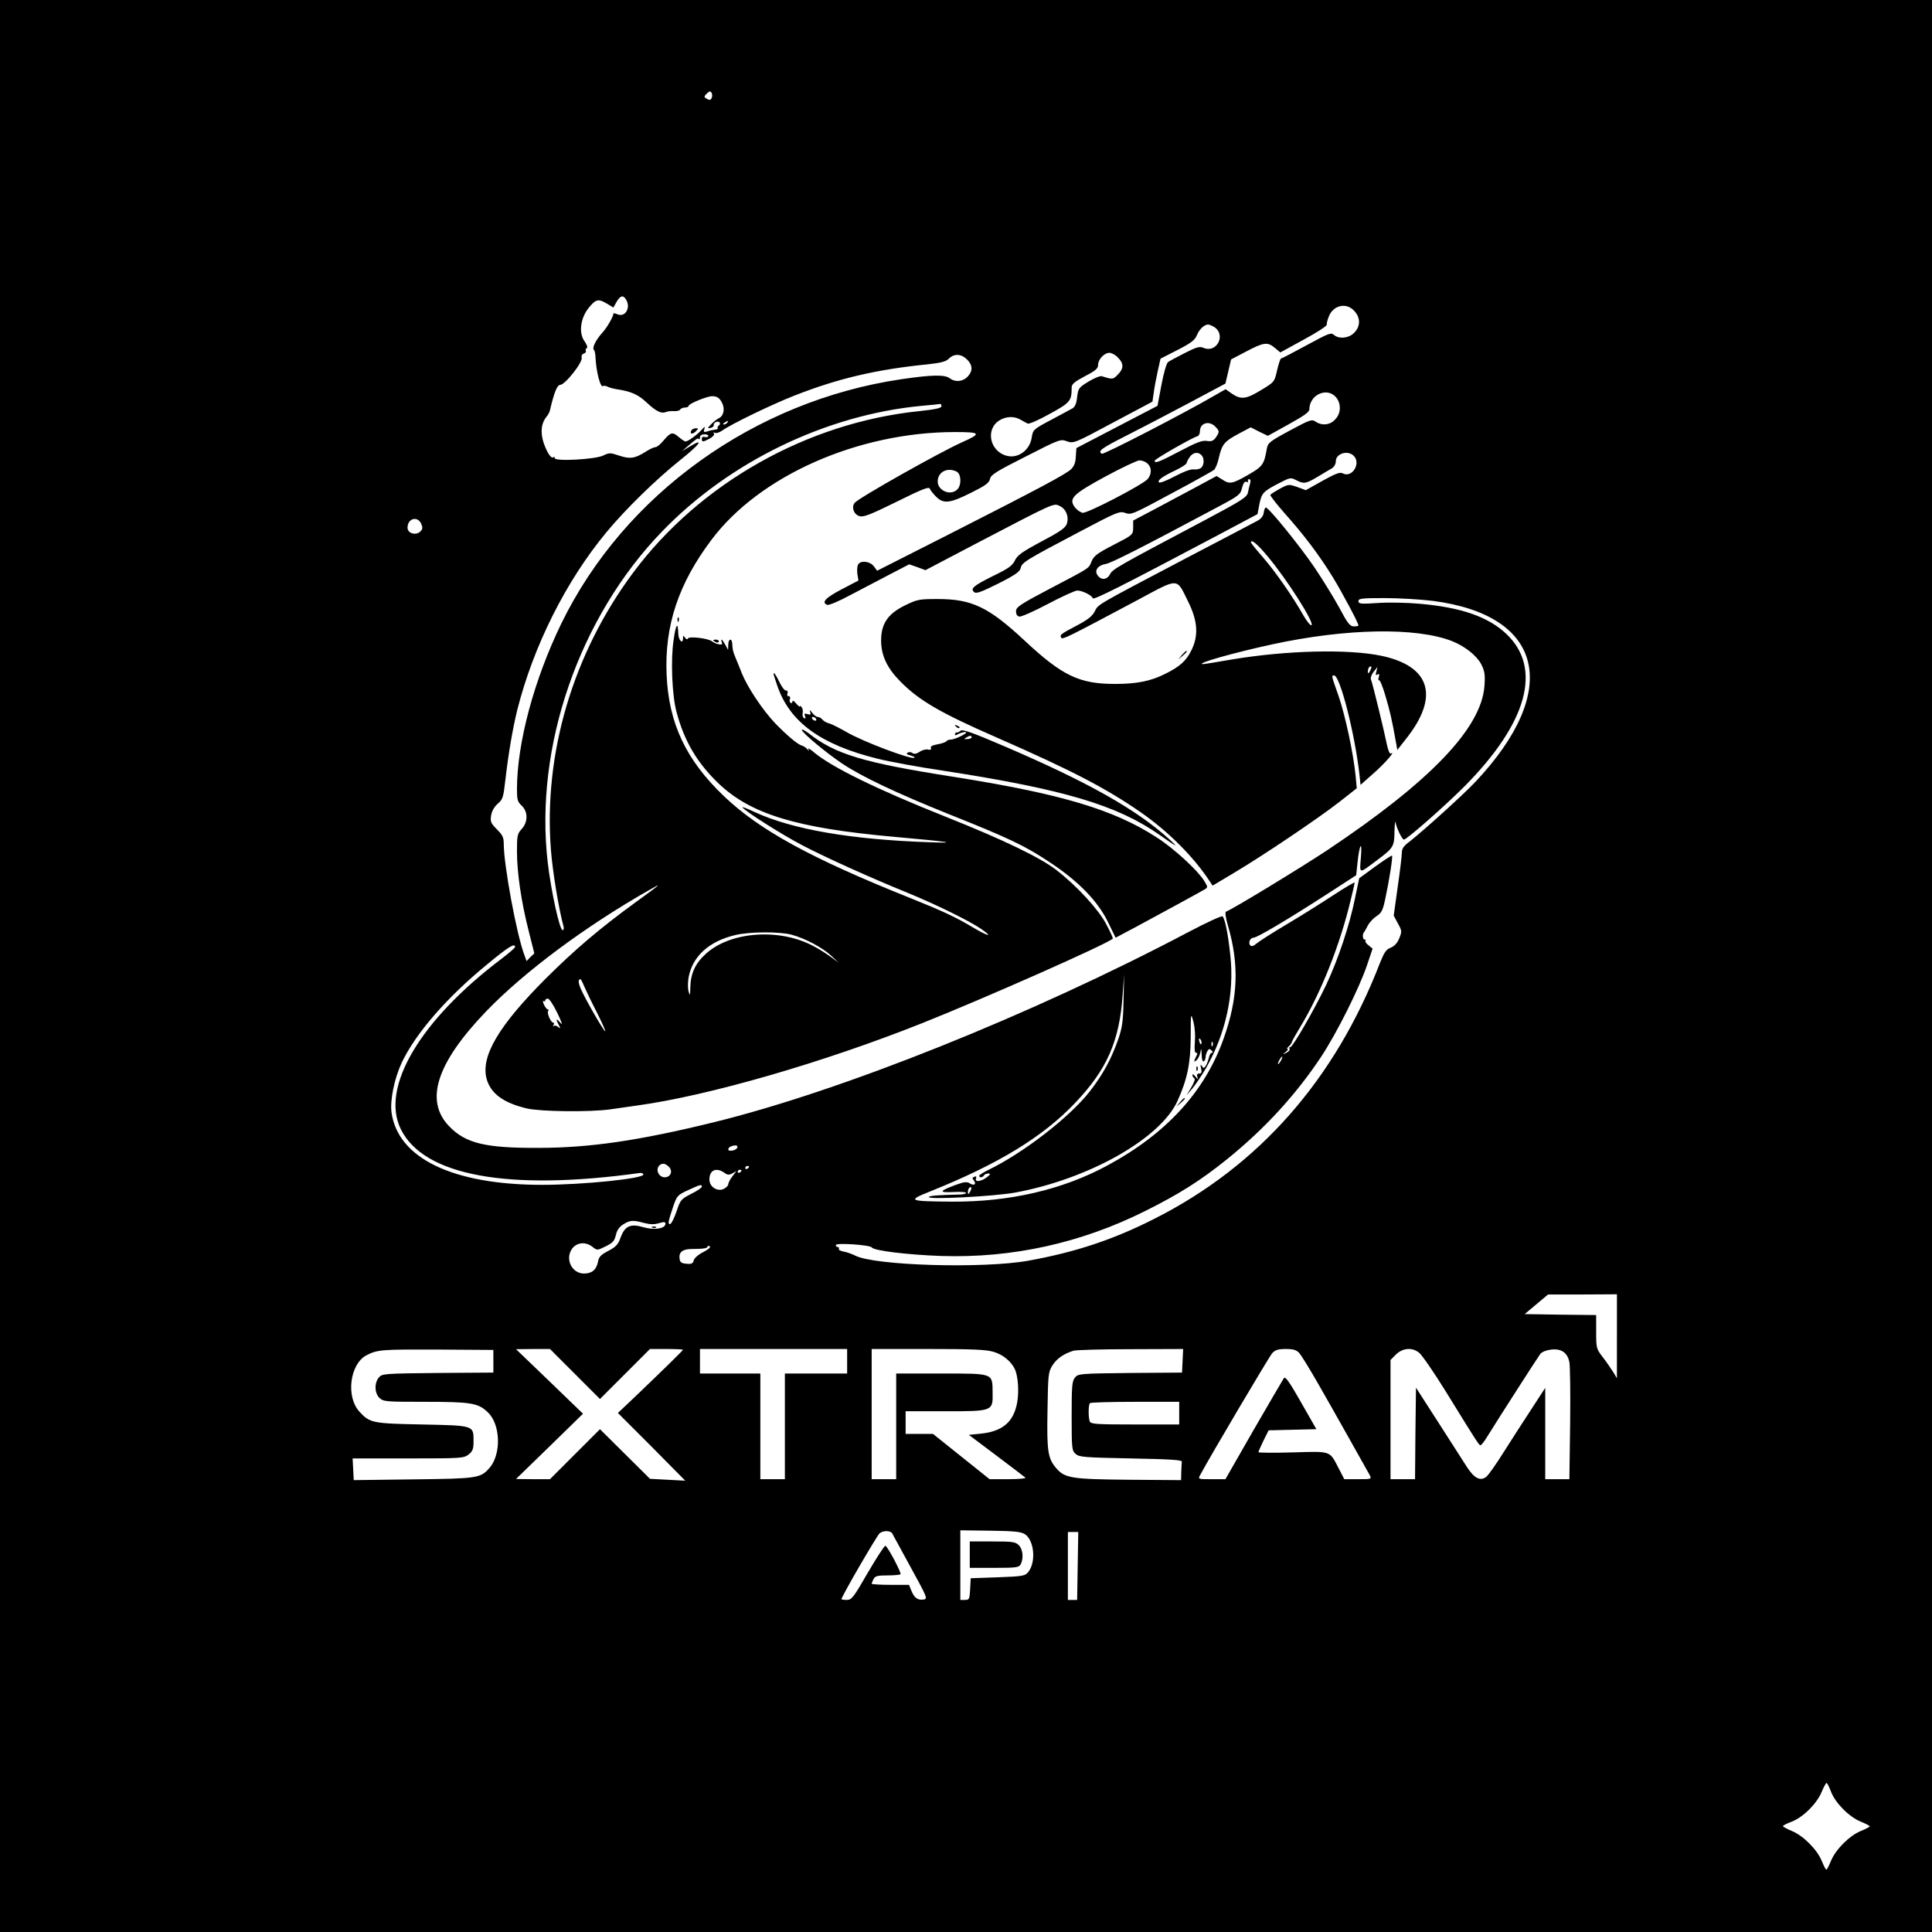 <?xml version="1.0" standalone="no"?>
<!DOCTYPE svg PUBLIC "-//W3C//DTD SVG 20010904//EN"
 "http://www.w3.org/TR/2001/REC-SVG-20010904/DTD/svg10.dtd">
<svg version="1.0" xmlns="http://www.w3.org/2000/svg"
 width="1024pt" height="1024pt" viewBox="0 0 1024 1024"
 preserveAspectRatio="xMidYMid meet">

<g transform="translate(0,1024) scale(0.1,-0.1)"
fill="#000000" stroke="none">
<path d="M0 5120 l0 -5120 5120 0 5120 0 0 5120 0 5120 -5120 0 -5120 0 0
-5120z m3773 4603 c-6 -15 -13 -16 -31 -4 -11 6 -10 11 4 25 13 13 19 14 25 5
4 -7 5 -18 2 -26z m-453 -1074 c23 -41 -6 -90 -44 -76 -18 7 -26 8 -25 5 2
-12 -33 -74 -59 -102 -35 -39 -55 -80 -44 -91 4 -3 7 -18 8 -33 3 -81 27 -172
41 -158 3 3 13 1 22 -3 9 -5 34 -12 56 -15 71 -11 109 -28 153 -70 49 -46 78
-60 101 -50 9 4 28 6 43 5 14 -1 29 2 33 8 3 6 15 11 26 11 10 0 19 4 19 9 0
11 97 51 124 51 26 0 40 -9 53 -35 16 -31 9 -69 -16 -81 -12 -6 -31 -21 -43
-34 -19 -20 -19 -22 -2 -18 11 2 18 9 17 15 -3 14 24 25 32 13 3 -5 1 -11 -5
-15 -6 -4 -8 -10 -6 -14 3 -3 -3 -7 -12 -8 -9 -1 -28 -4 -41 -9 -21 -6 -23 -5
-18 12 6 15 2 14 -16 -6 -23 -26 -71 -60 -84 -60 -4 0 -21 11 -37 25 -32 27
-41 25 -81 -22 -15 -18 -33 -33 -41 -33 -8 0 -32 -11 -53 -25 -56 -35 -81 -39
-139 -20 -47 16 -53 16 -84 1 -41 -21 -258 -33 -258 -14 0 6 -3 9 -6 5 -11
-11 -33 20 -52 74 -19 57 -14 106 16 142 7 8 15 23 17 33 22 94 38 134 54 134
26 0 123 123 114 146 -3 7 2 17 11 20 9 3 14 10 11 14 -3 5 -1 11 5 15 6 4 1
17 -11 35 -33 44 -23 123 21 178 38 47 51 50 98 22 l33 -20 17 30 c20 35 37
38 52 9z m3855 -54 c38 -37 37 -88 -1 -122 -29 -27 -79 -30 -104 -8 -15 14
-29 8 -145 -55 -70 -38 -131 -70 -135 -70 -4 0 -13 -28 -21 -62 -14 -63 -15
-63 -84 -105 -80 -49 -107 -52 -155 -20 l-34 24 -56 -32 c-161 -94 -591 -316
-600 -310 -23 14 -4 28 128 95 75 38 225 116 332 173 l195 104 15 64 15 64 80
42 c93 49 113 52 152 19 l29 -24 124 68 c69 37 124 73 122 79 -1 6 4 27 12 46
24 57 90 72 131 30z m-745 -85 c73 -39 21 -146 -53 -113 -18 8 -37 3 -97 -28
-41 -21 -81 -42 -89 -48 -8 -5 -23 -57 -35 -120 l-21 -112 -215 -112 -215
-112 -3 -45 c-1 -31 -9 -51 -25 -67 -27 -26 -167 -101 -655 -349 l-373 -189
-18 24 c-20 26 -68 32 -82 10 -6 -8 -7 -30 -5 -50 l6 -36 -90 -47 c-86 -45
-108 -70 -75 -82 8 -3 63 20 122 52 60 31 154 81 210 110 l102 53 43 -15 43
-16 280 147 c410 214 399 209 432 193 34 -16 50 -58 37 -95 -7 -21 -37 -42
-134 -93 -103 -55 -128 -73 -141 -101 -14 -28 -35 -43 -118 -83 -102 -51 -120
-66 -97 -85 10 -9 41 3 127 46 91 46 115 63 119 83 7 29 24 40 309 190 204
108 215 112 246 101 30 -11 41 -6 243 103 117 62 218 119 226 125 8 7 20 35
26 64 17 73 29 87 103 127 l66 35 45 -23 46 -22 110 61 c83 46 110 65 110 80
0 48 39 88 86 89 70 0 102 -93 49 -145 -28 -29 -70 -32 -102 -10 -20 14 -29
11 -137 -47 -109 -59 -116 -65 -122 -98 -14 -82 -22 -93 -99 -137 -84 -48 -98
-51 -138 -24 l-29 18 -111 -60 c-62 -33 -161 -86 -221 -118 l-110 -58 0 -38
c-1 -38 -1 -38 -104 -91 -85 -44 -104 -58 -116 -86 -17 -41 -2 -31 -221 -146
-160 -84 -180 -98 -180 -120 0 -16 6 -26 18 -28 9 -2 78 28 151 67 74 39 144
71 156 71 26 0 77 -25 82 -41 4 -11 160 68 683 345 l190 101 10 53 c12 59 20
68 108 113 54 28 59 29 87 14 41 -21 51 -19 112 17 29 17 63 38 76 45 13 8 22
23 22 38 0 41 63 61 95 29 40 -40 -9 -119 -58 -93 -15 8 -36 0 -107 -39 l-89
-50 -46 17 c-44 15 -46 15 -91 -9 -25 -14 -48 -28 -51 -33 -2 -4 33 -49 78
-100 100 -112 181 -219 253 -336 49 -80 136 -243 136 -256 0 -3 -11 -5 -24 -5
-21 0 -33 15 -77 98 -29 53 -88 149 -131 213 -76 112 -243 319 -259 319 -4 0
-9 -12 -11 -27 -2 -17 -13 -32 -33 -43 -16 -9 -190 -100 -385 -202 -481 -253
-458 -240 -478 -279 -13 -25 -37 -44 -94 -74 -89 -47 -92 -50 -83 -65 7 -11
33 2 403 199 224 120 206 121 269 -7 51 -102 56 -179 19 -256 -28 -58 -62 -89
-141 -128 -76 -38 -149 -53 -265 -53 -190 0 -280 43 -482 232 -189 176 -278
218 -458 218 -99 0 -109 -2 -174 -34 -90 -44 -126 -97 -126 -185 0 -80 31
-146 101 -217 100 -102 214 -168 514 -299 399 -175 576 -267 765 -398 143
-100 277 -234 361 -362 l16 -24 114 68 c159 95 435 281 552 371 l98 77 -6 66
c-12 120 -55 320 -90 422 -39 111 -39 110 -24 110 31 0 109 -304 134 -523 l6
-57 69 61 c60 53 121 123 92 105 -6 -4 -15 17 -22 51 -13 66 -75 321 -84 343
-3 8 4 26 15 40 l20 25 -6 -24 c-5 -17 -4 -22 6 -16 9 6 11 2 7 -13 -4 -12 -3
-20 1 -17 5 2 20 -35 34 -83 24 -81 35 -129 55 -242 l8 -45 47 60 c177 223
129 384 -131 439 -177 37 -502 29 -791 -19 -79 -14 -149 -25 -155 -25 -45 2
165 61 368 105 393 85 762 91 952 17 68 -27 131 -77 155 -123 18 -36 21 -55
17 -113 -15 -224 -286 -507 -833 -872 -145 -96 -507 -316 -537 -326 -6 -2 -2
-33 10 -73 61 -208 54 -386 -23 -601 -100 -281 -304 -503 -615 -671 -238 -129
-520 -194 -826 -192 -229 2 -237 5 -117 53 364 146 601 290 773 472 167 176
233 325 250 569 l8 110 -3 -135 c-2 -114 -7 -146 -28 -208 -38 -108 -82 -188
-152 -278 -107 -136 -351 -325 -537 -415 -27 -13 -48 -27 -48 -31 0 -11 18
-10 25 2 3 6 14 10 23 10 13 0 12 -5 -8 -20 -30 -23 -65 -27 -57 -6 4 10 1 13
-9 9 -11 -4 -12 -8 -3 -19 16 -20 2 -31 -21 -16 -16 10 -30 8 -77 -9 -86 -32
-89 -41 -10 -37 37 2 67 0 67 -4 0 -5 -12 -8 -27 -9 -120 -3 -163 -6 -170 -13
-15 -16 348 3 457 23 391 72 770 286 861 486 52 116 69 197 70 340 0 128 1
129 14 80 8 -30 11 -74 8 -107 -3 -40 -1 -58 6 -58 8 0 9 -5 1 -19 -14 -27
-13 -35 4 -18 8 8 16 27 19 43 3 22 4 18 6 -14 0 -26 5 -41 11 -37 6 3 10 14
10 23 0 9 5 24 10 32 7 12 12 12 22 2 7 -7 8 -12 1 -12 -6 0 -13 -12 -16 -27
-4 -16 -11 -35 -17 -43 -9 -13 -11 -13 -20 0 -8 11 -9 8 -4 -12 5 -22 2 -28
-10 -28 -10 0 -14 -6 -10 -17 5 -15 3 -15 -10 1 -9 11 -16 15 -16 9 0 -7 4
-15 10 -18 6 -3 -1 -23 -16 -48 l-25 -42 30 35 c16 19 49 68 72 107 106 185
152 397 130 598 -12 114 -28 194 -41 208 -4 5 -84 -32 -179 -82 -831 -439
-1839 -843 -2521 -1010 -396 -97 -656 -135 -930 -135 -277 -1 -382 24 -469
114 -132 136 -68 335 195 609 202 210 527 452 869 646 68 39 59 31 -80 -70
-188 -137 -318 -248 -471 -400 -250 -250 -347 -413 -315 -533 22 -78 88 -127
213 -157 74 -17 332 -20 441 -5 40 6 106 15 147 21 376 52 983 227 1510 437
331 132 975 417 1008 447 2 2 -13 36 -35 77 -40 77 -155 202 -263 286 -85 66
-279 160 -585 282 -367 146 -605 263 -699 341 -22 19 -36 27 -32 19 6 -13 5
-13 -6 0 -7 8 -20 16 -27 18 -22 5 -79 53 -143 119 -67 71 -146 190 -176 264
-12 30 -27 68 -34 84 -14 34 -15 41 -17 73 -2 32 -21 27 -21 -5 l-1 -28 -15
28 c-16 29 -27 37 -18 12 4 -10 0 -13 -16 -10 -12 2 -28 9 -35 15 -20 17 -123
29 -129 16 -3 -7 -8 -5 -15 4 -9 13 -11 12 -11 -3 0 -35 -25 -10 -25 26 -2 65
-13 50 -25 -37 -16 -103 -8 -295 16 -381 41 -154 110 -270 223 -378 170 -162
413 -236 926 -282 303 -27 351 -35 190 -29 -415 14 -725 68 -923 159 -40 19
-70 30 -67 26 11 -19 208 -144 315 -200 128 -67 368 -175 560 -253 145 -59
326 -148 388 -190 70 -48 42 -43 -44 8 -90 54 -160 86 -329 154 -528 211 -801
361 -989 541 -200 191 -292 385 -303 644 -11 259 63 482 238 714 255 340 776
570 1288 571 141 0 146 -7 38 -55 -118 -53 -546 -294 -567 -320 -19 -23 -4
-64 27 -71 21 -6 62 11 196 77 133 66 171 81 175 69 3 -8 18 -27 33 -42 39
-40 74 -36 185 20 77 38 96 52 101 73 4 22 32 40 189 119 180 92 185 94 219
81 35 -12 39 -11 244 99 l209 111 7 47 c3 26 13 77 21 114 l15 67 90 46 c72
37 92 52 103 79 13 31 38 55 59 56 5 0 17 -5 27 -10z m-505 -165 c32 -31 32
-59 -1 -91 -25 -26 -27 -26 -84 -8 -8 3 -40 -10 -70 -28 -52 -32 -55 -35 -61
-82 -3 -33 -11 -52 -24 -60 -11 -6 -62 -34 -115 -62 -94 -50 -95 -51 -102 -95
-11 -66 -72 -110 -131 -95 -92 23 -116 143 -38 189 35 21 78 22 111 2 14 -8
30 -17 37 -20 6 -4 59 19 116 51 110 60 117 69 117 140 0 18 14 30 70 60 57
29 70 41 70 60 0 29 33 64 60 64 12 0 32 -11 45 -25z m-800 -10 c31 -30 32
-62 3 -92 -25 -26 -65 -30 -94 -8 -26 20 -94 19 -257 -5 -779 -115 -1468 -610
-1802 -1295 -145 -299 -235 -634 -235 -879 0 -54 3 -66 25 -86 34 -32 34 -87
0 -124 -23 -25 -25 -35 -25 -118 0 -114 23 -269 62 -422 l30 -119 -21 -20 -20
-21 -11 30 c-41 106 -110 478 -110 591 0 34 -6 47 -36 77 -33 33 -36 41 -31
74 4 24 17 46 35 62 27 23 30 33 41 130 16 138 38 266 62 365 86 341 259 686
474 945 101 122 263 280 392 383 102 81 129 119 50 71 l-42 -25 30 26 c49 42
53 44 59 38 3 -4 6 1 6 9 0 10 9 16 25 16 13 0 22 -5 19 -10 -3 -5 -12 -7 -20
-4 -8 3 -14 -1 -14 -9 0 -19 4 -19 41 0 17 9 27 21 23 27 -4 7 -3 8 5 4 6 -4
23 1 39 12 47 34 262 138 382 185 231 91 436 139 707 166 71 8 96 14 112 30
28 28 66 26 96 -4z m-135 -248 c0 -10 -33 -17 -117 -26 -595 -61 -1165 -383
-1517 -856 -319 -428 -476 -959 -436 -1470 9 -117 42 -314 66 -402 4 -13 2
-23 -4 -23 -16 0 -61 206 -79 359 -71 613 166 1299 606 1754 357 370 869 618
1376 666 50 4 93 9 98 10 4 0 7 -5 7 -12z m-1135 -87 c-3 -5 -12 -10 -18 -10
-7 0 -6 4 3 10 19 12 23 12 15 0z m2585 -20 c24 -24 25 -29 4 -59 -13 -18 -23
-22 -48 -18 -24 4 -55 -8 -142 -54 -110 -58 -134 -67 -134 -51 0 9 202 124
227 130 7 2 13 14 13 27 0 43 48 57 80 25z m-72 -152 c16 -16 15 -53 -2 -68
-8 -6 -26 -10 -40 -8 -16 2 -55 -13 -100 -37 -41 -22 -78 -36 -83 -32 -10 11
17 31 89 65 31 15 57 32 57 37 1 6 8 21 17 33 17 24 43 29 62 10z m-286 -45
c23 -20 23 -55 1 -82 -26 -30 -320 -183 -345 -179 -11 2 -30 15 -41 29 -34 47
-12 69 163 164 85 46 166 84 179 85 14 0 33 -7 43 -17z m-1011 -43 c24 -13 26
-72 3 -94 -35 -36 -104 -7 -104 42 0 51 52 77 101 52z m1555 -62 c-4 -13 -9
-35 -12 -50 -6 -24 -36 -43 -228 -145 -469 -248 -489 -260 -503 -287 -16 -31
-49 -32 -67 -3 -16 25 4 51 45 58 30 5 197 90 594 302 113 60 120 66 128 101
7 26 14 36 24 32 8 -3 11 -1 8 4 -3 6 -1 10 6 10 7 0 9 -8 5 -22z m-4394 -213
c9 -21 9 -29 -4 -42 -24 -23 -68 -10 -68 20 0 49 52 64 72 22z m4487 -174
c103 -123 250 -354 232 -365 -5 -3 -24 20 -42 51 -55 98 -149 233 -215 309
-35 40 -64 76 -64 79 0 20 35 -9 89 -74z m877 -236 c588 -77 680 -475 224
-959 -66 -70 -270 -254 -347 -315 -34 -25 -43 -39 -43 -62 0 -17 -10 -98 -22
-181 l-21 -151 22 -41 c22 -40 22 -43 7 -80 -10 -25 -26 -41 -45 -49 -24 -9
-34 -24 -57 -81 -239 -619 -642 -1076 -1194 -1355 -218 -111 -420 -178 -670
-223 -239 -43 -815 -26 -917 27 -16 8 -43 18 -60 21 -18 3 -30 10 -27 15 3 5
0 9 -5 9 -6 0 -11 5 -11 11 0 13 182 1 191 -13 11 -17 193 -39 369 -45 374
-12 739 68 1079 238 181 90 296 163 436 276 199 161 364 341 498 543 83 126
201 362 242 483 l30 89 -22 18 c-12 9 -19 20 -16 24 4 3 2 6 -4 6 -11 0 -13
30 -3 40 3 3 12 19 20 35 9 17 30 39 47 50 26 17 33 31 46 95 20 92 40 220 35
225 -2 2 -42 -24 -89 -58 l-85 -62 -23 -110 c-28 -138 -88 -319 -152 -455 -61
-128 -177 -330 -190 -330 -6 0 -8 -4 -4 -9 3 -6 -5 -15 -17 -21 -22 -11 -22
-10 -4 4 11 9 16 16 10 16 -5 0 -2 6 6 13 8 7 16 18 17 24 2 7 21 41 43 77
110 181 212 436 269 676 12 47 21 88 21 92 0 4 -51 -26 -112 -66 -62 -41 -174
-111 -248 -155 -74 -44 -146 -90 -159 -101 -16 -14 -27 -18 -34 -11 -13 13 -1
41 17 41 19 0 182 97 382 226 l162 105 7 66 c10 99 26 123 18 29 -7 -90 -13
-89 82 -18 91 68 95 74 96 156 1 39 4 60 6 46 5 -28 34 -90 44 -90 15 0 215
176 319 280 336 338 416 628 224 810 -96 91 -240 141 -460 160 -65 6 -165 8
-221 4 -91 -6 -103 -5 -103 10 0 14 17 16 139 16 77 0 193 -7 257 -15z m-335
-372 c-8 -15 -10 -15 -11 -2 0 17 10 32 18 25 2 -3 -1 -13 -7 -23z m-3066
-1397 c71 -19 164 -68 210 -111 l40 -37 -40 29 c-22 16 -62 42 -89 56 -178 98
-438 82 -571 -35 -58 -51 -84 -105 -86 -178 -1 -47 -2 -51 -9 -26 -5 16 -5 49
0 77 21 111 108 190 247 223 75 18 234 19 298 2z m-1465 -65 c0 -5 -33 -33
-72 -63 -431 -325 -642 -681 -534 -902 121 -248 569 -330 1268 -233 9 1 17 -2
18 -8 2 -22 -322 -55 -540 -55 -471 1 -762 141 -795 385 -8 65 15 178 54 262
73 155 240 348 456 524 111 92 145 112 145 90z m366 -208 c9 -21 38 -82 66
-136 27 -54 48 -100 46 -103 -5 -5 -110 177 -131 228 -13 32 -13 48 0 48 2 0
11 -17 19 -37z m-142 -142 c24 -50 30 -68 16 -52 -22 26 -26 21 -8 -12 10 -19
9 -20 -4 -10 -8 7 -19 9 -23 5 -5 -4 -5 -1 -1 6 4 6 3 12 -2 12 -12 0 -34 49
-27 61 4 5 3 9 -2 9 -4 0 -13 11 -20 25 -6 14 -7 23 -2 19 5 -3 9 -1 9 4 0 5
6 9 14 9 7 0 30 -34 50 -76z m3414 -162 c-3 -8 -7 -3 -11 10 -4 17 -3 21 5 13
5 -5 8 -16 6 -23z m59 -11 c-3 -8 -6 -5 -6 6 -1 11 2 17 5 13 3 -3 4 -12 1
-19z m363 -78 c-6 -11 -13 -20 -16 -20 -2 0 0 9 6 20 6 11 13 20 16 20 2 0 0
-9 -6 -20z m-2882 -462 c-5 -16 -48 -24 -48 -10 0 11 17 20 38 21 8 1 12 -5
10 -11z m-354 -115 c16 -41 -44 -61 -64 -22 -17 30 13 63 41 46 10 -6 21 -17
23 -24z m416 13 c0 -3 -4 -8 -10 -11 -5 -3 -10 -1 -10 4 0 6 5 11 10 11 6 0
10 -2 10 -4z m-132 -31 c17 -13 26 -14 44 -4 l21 12 -21 -28 c-12 -15 -22 -34
-22 -42 0 -7 -11 -18 -25 -25 -34 -15 -75 12 -75 50 0 50 35 66 78 37z m92 11
c0 -3 -4 -8 -10 -11 -5 -3 -10 -1 -10 4 0 6 5 11 10 11 6 0 10 -2 10 -4z
m-210 -86 c0 -5 -26 -23 -57 -38 -54 -28 -57 -32 -77 -92 -12 -35 -27 -65 -33
-67 -15 -5 -12 12 15 92 20 58 23 61 79 87 65 30 73 32 73 18z m1421 -27 c-8
-15 -10 -15 -11 -2 0 17 10 32 18 25 2 -3 -1 -13 -7 -23z m-1727 -165 c32 -8
54 -9 79 -1 27 8 34 7 34 -3 0 -26 -58 -35 -115 -19 -70 21 -100 8 -123 -55
-13 -37 -25 -49 -65 -70 -40 -21 -50 -31 -55 -60 -9 -41 -32 -60 -74 -60 -54
0 -92 57 -74 110 18 52 76 66 120 31 24 -19 25 -19 69 3 37 18 46 27 54 59 6
27 18 44 40 58 36 22 50 23 110 7z m314 -154 c-26 -13 -48 -32 -51 -44 -4 -17
-12 -21 -39 -18 -26 2 -34 8 -36 26 -5 35 15 51 62 52 64 0 86 4 86 13 0 4 5
5 12 1 7 -4 -7 -16 -34 -30z m4842 -446 l0 -223 -21 35 c-12 18 -36 54 -55 78
-33 43 -34 48 -34 133 l0 89 -189 2 -190 3 62 52 62 52 183 0 182 1 0 -222z
m-5955 -133 l0 -60 -295 -2 c-287 -3 -295 -4 -312 -24 -25 -30 -23 -84 4 -109
21 -19 34 -20 241 -20 243 0 281 -6 332 -55 69 -64 73 -225 8 -297 -47 -53
-65 -55 -403 -59 l-315 -4 -3 58 -3 57 294 0 c283 0 295 1 321 21 21 17 26 29
26 68 0 87 6 85 -272 91 -263 5 -278 8 -332 67 -74 79 -52 254 37 300 58 30
81 31 377 30 l295 -2 0 -60z m432 -67 l133 -133 133 133 132 132 88 0 c48 0
87 -2 87 -4 0 -4 -116 -117 -253 -248 l-92 -87 179 -179 178 -180 -93 5 -94 5
-132 131 -133 132 -133 -133 -132 -132 -90 0 -90 1 178 173 177 173 -177 171
-178 171 90 1 90 0 132 -132z m1443 67 l0 -65 -165 0 -165 0 0 -280 0 -280
-65 0 -65 0 0 280 0 280 -160 0 -160 0 0 65 0 65 390 0 390 0 0 -65z m776 50
c48 -14 91 -48 112 -90 18 -36 24 -121 13 -180 -19 -103 -79 -153 -196 -164
l-60 -6 145 -109 c80 -60 149 -113 155 -118 5 -4 -35 -8 -90 -8 l-100 0 -150
120 -150 120 -72 0 -73 0 0 60 0 60 209 0 c254 0 254 0 252 99 -1 104 8 101
-273 101 l-238 0 0 -280 0 -280 -65 0 -65 0 0 345 0 345 298 0 c234 0 309 -3
348 -15z m1002 -47 l-3 -63 -275 -2 c-266 -3 -276 -4 -292 -24 -16 -19 -18
-45 -18 -204 0 -172 1 -183 21 -201 19 -17 44 -19 293 -24 208 -4 271 -8 270
-17 -1 -7 -2 -32 -3 -55 l-1 -43 -277 2 c-307 3 -340 8 -387 64 -42 50 -48 89
-44 304 3 189 4 202 26 238 23 36 60 62 112 78 14 4 150 8 303 8 l278 1 -3
-62z m619 40 c11 -13 56 -86 100 -163 77 -134 246 -435 272 -482 12 -23 11
-23 -61 -23 l-73 0 -30 58 c-49 94 -36 90 -243 84 -100 -3 -182 -2 -182 1 0 4
12 31 27 62 l27 54 127 3 126 3 -81 142 c-61 107 -83 139 -91 129 -5 -7 -77
-131 -160 -274 l-150 -262 -73 0 c-72 0 -73 0 -61 22 54 101 366 628 382 646
16 17 31 22 72 22 41 0 56 -5 72 -22z m635 2 c14 -11 77 -102 139 -202 172
-279 178 -288 186 -288 5 1 20 20 34 43 62 100 270 424 283 441 9 11 32 20 58
23 53 6 86 -16 96 -67 4 -19 6 -167 4 -327 l-4 -293 -64 0 -64 0 0 242 0 242
-78 -120 c-43 -65 -108 -167 -145 -225 -37 -59 -76 -114 -87 -124 -31 -28 -65
-12 -104 48 -18 28 -87 135 -152 237 l-119 185 -3 -242 -2 -243 -65 0 -65 0 0
316 0 316 29 29 c36 35 86 39 123 9z m-1272 -320 l0 -60 -234 0 c-204 0 -235
2 -240 16 -8 21 -8 89 1 97 3 4 111 7 240 7 l233 0 0 -60z m-1523 -634 c0 0
44 -80 96 -176 94 -171 95 -175 71 -178 -31 -4 -48 9 -64 48 l-12 30 -99 0
c-55 0 -99 3 -99 6 0 3 5 14 10 25 9 16 22 19 74 19 34 0 65 3 69 6 6 7 -68
147 -80 151 -5 2 -46 -62 -93 -142 -76 -132 -86 -145 -112 -145 -15 0 -28 2
-28 4 0 14 186 334 202 349 17 14 49 16 65 3z m706 -8 c49 -33 59 -148 17
-200 -17 -21 -28 -23 -162 -28 l-143 -5 -3 -57 c-3 -54 -5 -58 -27 -58 l-25 0
0 184 0 185 158 -2 c131 -2 162 -5 185 -19z m279 -168 l-3 -180 -24 0 -25 0 0
180 0 180 28 0 27 0 -3 -180z m3993 -1197 c23 -60 96 -133 157 -158 27 -11 48
-22 48 -25 0 -3 -21 -14 -48 -25 -60 -25 -132 -97 -157 -157 -11 -27 -22 -48
-25 -48 -3 0 -14 21 -25 48 -25 60 -97 132 -157 157 -27 11 -48 23 -48 26 0 4
21 14 47 24 60 23 133 96 158 157 11 27 23 48 26 48 4 0 14 -21 24 -47z"/>
<path d="M3665 7959 c-12 -19 5 -23 22 -6 16 16 16 17 1 17 -9 0 -20 -5 -23
-11z"/>
<path d="M3591 6954 c0 -11 3 -14 6 -6 3 7 2 16 -1 19 -3 4 -6 -2 -5 -13z"/>
<path d="M3780 6846 c0 -2 7 -6 15 -10 8 -3 15 -1 15 4 0 6 -7 10 -15 10 -8 0
-15 -2 -15 -4z"/>
<path d="M6264 6768 l-19 -23 23 19 c21 18 27 26 19 26 -2 0 -12 -10 -23 -22z"/>
<path d="M4100 6667 c0 -2 9 -30 20 -62 66 -193 231 -312 530 -386 63 -16 221
-45 350 -64 635 -98 920 -182 1144 -339 93 -65 104 -71 61 -31 -175 161 -431
306 -880 499 -173 74 -223 92 -234 83 -8 -7 -17 -11 -20 -9 -3 2 -7 -2 -9 -8
-3 -9 1 -9 16 -1 11 6 29 11 39 11 23 -1 -54 -40 -78 -40 -10 0 -20 -4 -23 -9
-4 -5 -24 -12 -47 -16 -27 -5 -39 -11 -35 -20 3 -8 -2 -11 -15 -8 -10 3 -31
-2 -45 -12 -17 -11 -29 -13 -38 -6 -6 5 -18 6 -25 2 -9 -6 -5 -10 14 -15 15
-4 25 -9 22 -12 -13 -13 -276 86 -362 137 -37 21 -78 42 -91 45 -13 3 -28 12
-35 20 -6 8 -17 14 -25 14 -7 0 -20 10 -30 23 -12 16 -15 17 -10 4 5 -15 2
-17 -14 -12 -16 5 -19 3 -13 -11 4 -12 3 -15 -6 -10 -6 4 -9 15 -7 24 3 10 1
24 -4 32 -5 8 -10 11 -10 6 0 -4 -9 2 -20 15 -11 14 -19 18 -20 11 0 -7 -4
-11 -10 -7 -5 3 -7 12 -3 20 3 8 0 15 -7 15 -7 0 -10 7 -6 15 3 9 0 15 -8 15
-8 0 -23 20 -35 45 -18 38 -31 56 -31 42z m225 -237 c3 -5 2 -10 -4 -10 -5 0
-13 5 -16 10 -3 6 -2 10 4 10 5 0 13 -4 16 -10z m825 -98 c0 -4 -10 -9 -22 -9
-18 -2 -20 0 -8 7 18 12 30 13 30 2z"/>
<path d="M5067 6389 c7 -7 15 -10 18 -7 3 3 -2 9 -12 12 -14 6 -15 5 -6 -5z"/>
<path d="M4250 6371 c0 -14 130 -122 212 -177 106 -71 288 -157 566 -269 324
-129 407 -169 540 -258 148 -98 249 -202 303 -311 l42 -86 111 59 c125 67 332
180 361 197 18 11 17 13 -3 46 -34 55 -161 172 -252 230 -230 149 -512 232
-1091 323 -463 73 -613 118 -751 227 -21 16 -38 25 -38 19z"/>
<path d="M6341 4574 c0 -11 3 -14 6 -6 3 7 2 16 -1 19 -3 4 -6 -2 -5 -13z"/>
<path d="M6254 4398 l-19 -23 23 19 c12 11 22 21 22 23 0 8 -8 2 -26 -19z"/>
<path d="M3458 3733 c7 -3 16 -2 19 1 4 3 -2 6 -13 5 -11 0 -14 -3 -6 -6z"/>
<path d="M5140 2000 l0 -70 130 0 c118 0 130 2 140 19 16 31 12 79 -10 101
-18 18 -33 20 -140 20 l-120 0 0 -70z"/>
</g>
</svg>
